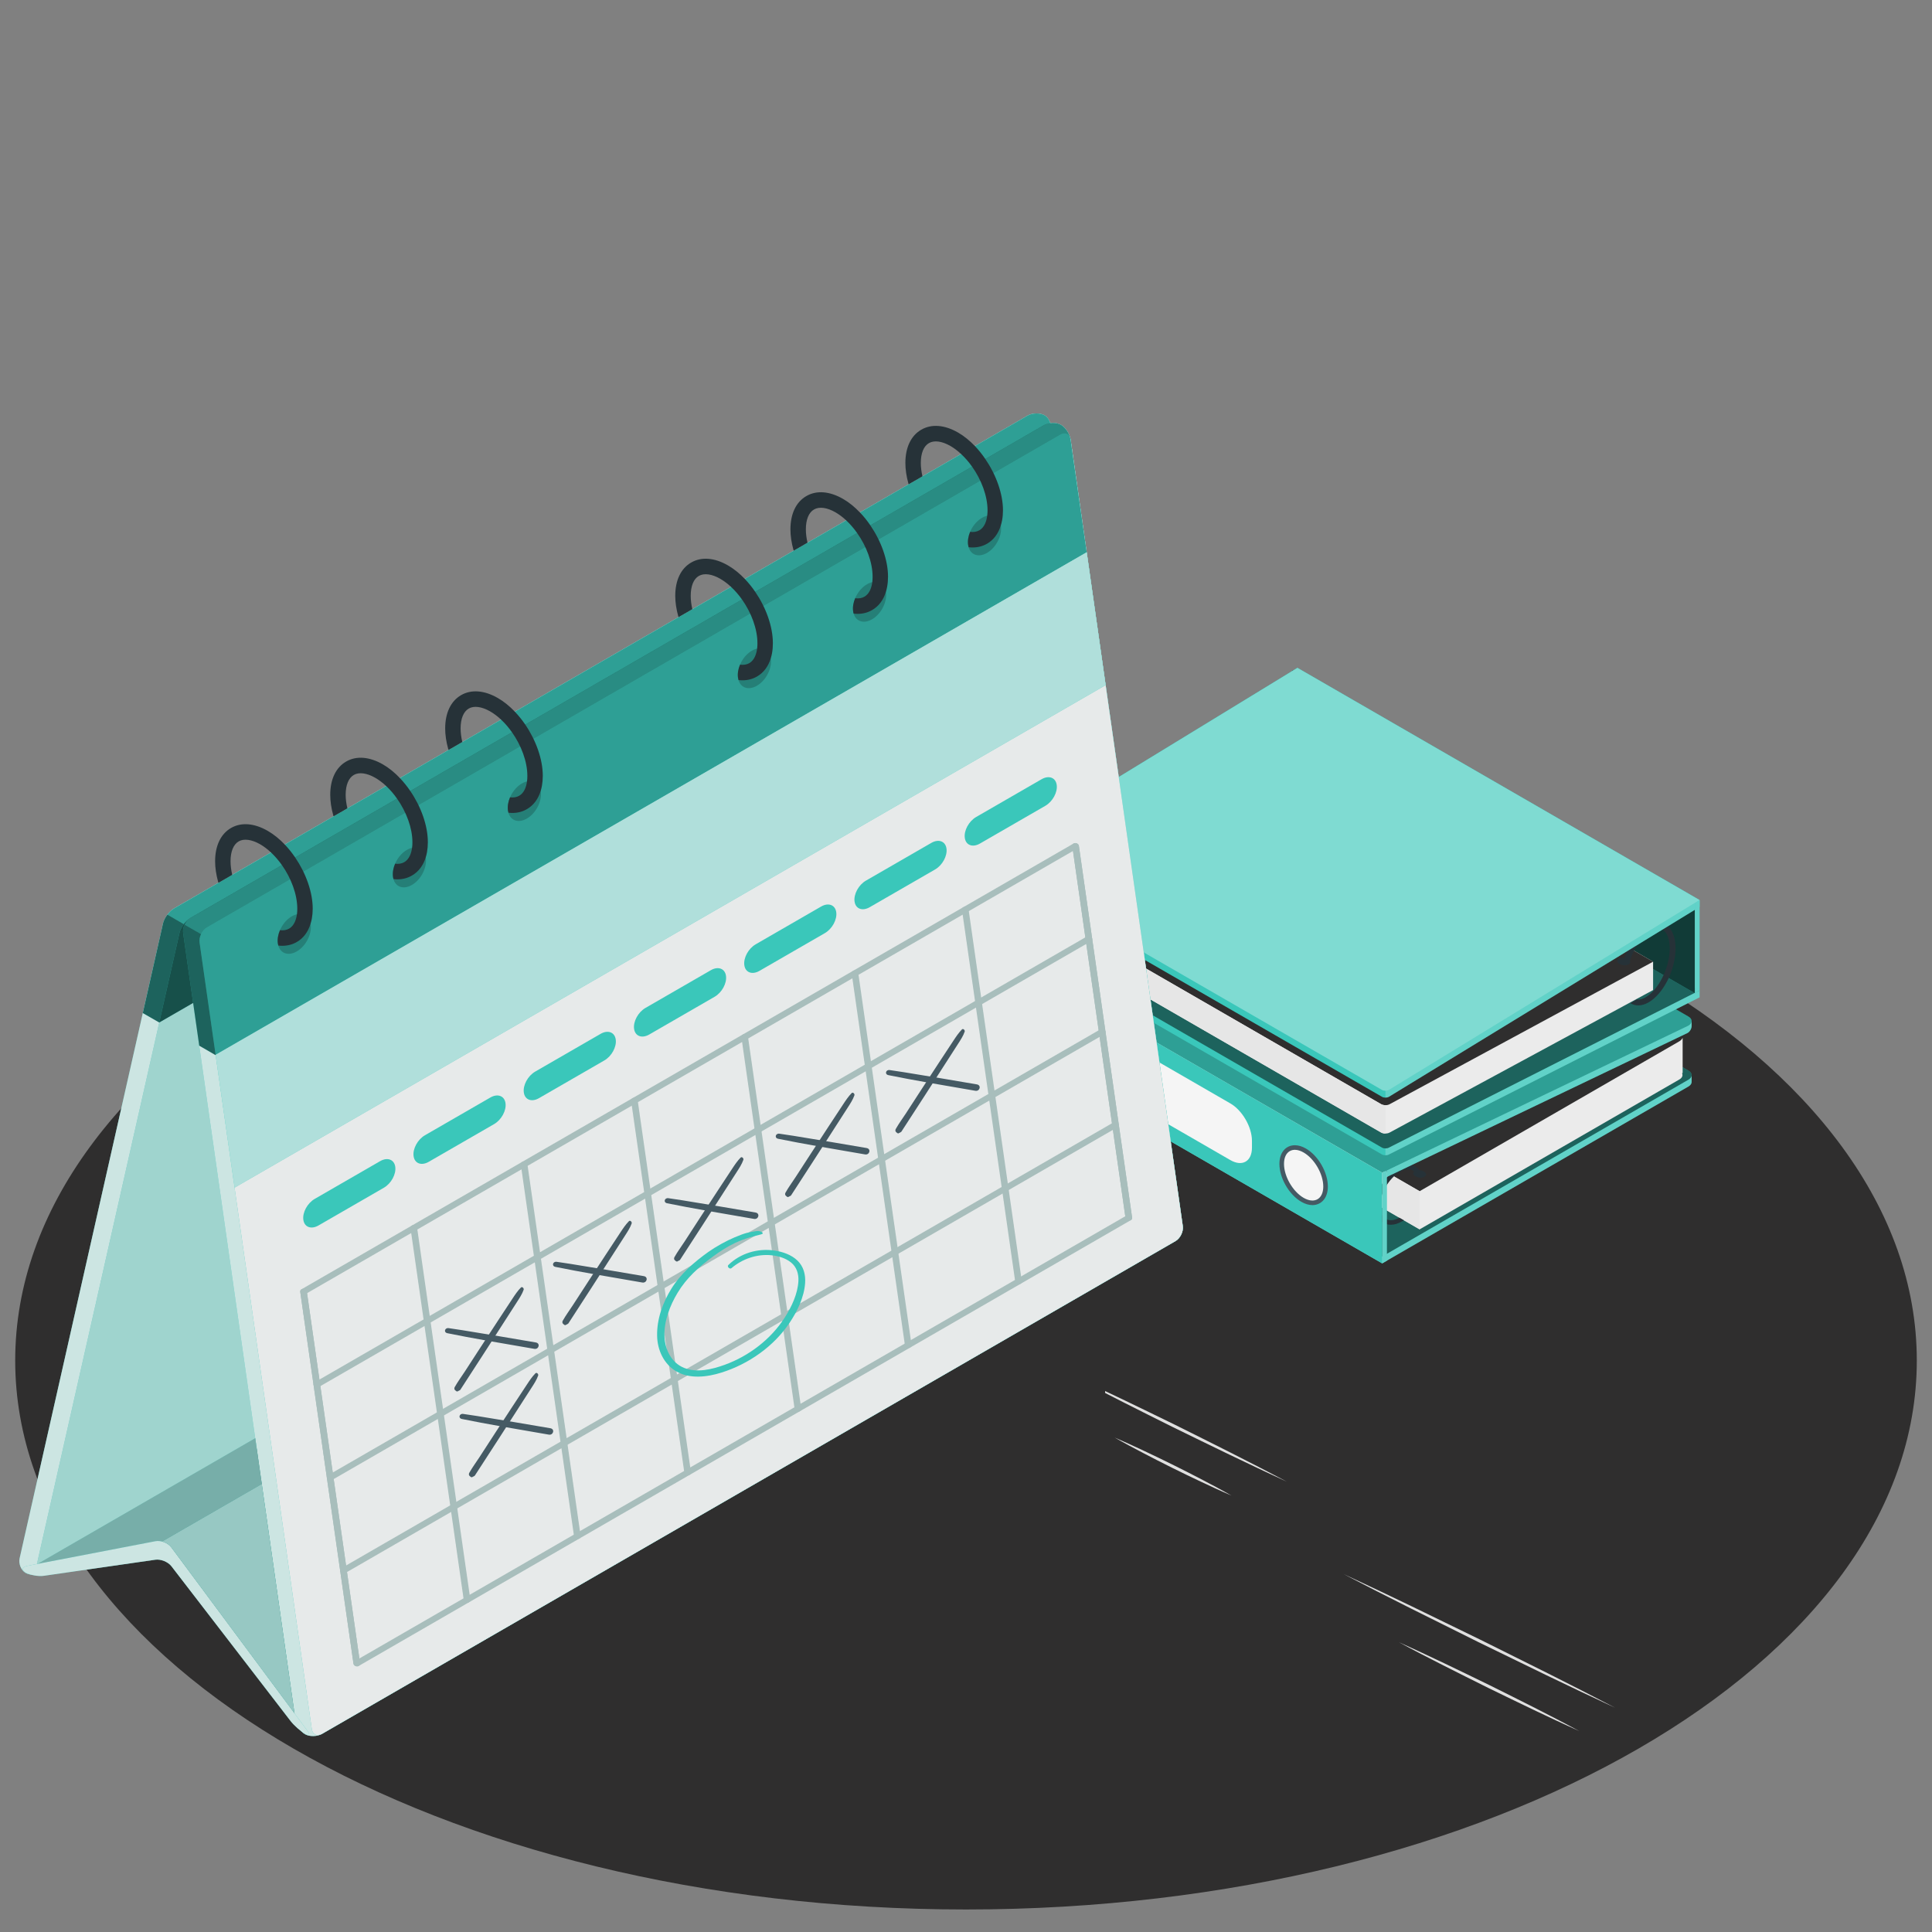 <svg width="275" height="275" viewBox="0 0 275 275" fill="none" xmlns="http://www.w3.org/2000/svg">
<rect x="0" y="0" width="275" height="275" fill="#808080" stroke="none"/>
<path d="M137.5 271.795C212.245 271.795 272.837 236.812 272.837 193.658C272.837 150.504 212.245 115.521 137.5 115.521C62.756 115.521 2.164 150.504 2.164 193.658C2.164 236.812 62.756 271.795 137.5 271.795Z" fill="#2F2E2E"/>
<path d="M240.321 154.662C240.632 154.482 240.788 154.247 240.788 154.012C240.789 153.775 240.788 153.008 240.788 153.008L185.333 121.614C184.709 121.254 183.698 121.254 183.075 121.614L139.471 146.789L196.736 179.828L240.321 154.662Z" fill="#3AC7BA"/>
<path opacity="0.2" d="M240.321 154.662C240.632 154.482 240.788 154.247 240.788 154.012C240.789 153.775 240.788 153.008 240.788 153.008L185.333 121.614C184.709 121.254 183.698 121.254 183.075 121.614L139.471 146.789L196.736 179.828L240.321 154.662Z" fill="white"/>
<path d="M240.321 153.685C240.945 153.325 240.945 152.741 240.321 152.381L185.334 120.636C184.71 120.276 183.699 120.276 183.075 120.636L139.471 145.812L196.736 178.851L240.321 153.685Z" fill="#3AC7BA"/>
<path opacity="0.5" d="M240.321 153.685C240.945 153.325 240.945 152.741 240.321 152.381L185.334 120.636C184.71 120.276 183.699 120.276 183.075 120.636L139.471 145.812L196.736 178.851L240.321 153.685Z" fill="black"/>
<path d="M149.51 139.232L181.792 120.604C182.416 120.244 183.427 120.244 184.051 120.603L235.307 150.194L239.506 147.749V152.721L239.427 152.768C239.567 153.074 239.454 153.412 239.038 153.652L202.068 174.988L144.803 141.949V136.517L149.51 139.232Z" fill="#EBEBEB"/>
<path d="M239.037 148.22C239.66 147.859 239.66 147.276 239.037 146.916L184.049 115.171C183.426 114.811 182.415 114.811 181.79 115.171L144.801 136.517L202.066 169.556L239.037 148.22Z" fill="#2F2E2E"/>
<path d="M202.068 169.556V174.987L144.803 141.948V136.517L202.068 169.556Z" fill="#E6E6E6"/>
<path d="M201.468 167.434C201.598 167.499 201.728 167.552 201.885 167.577C202.107 167.63 202.354 167.63 202.55 167.564C202.628 167.551 202.694 167.525 202.759 167.486C203.098 167.304 203.059 166.964 202.668 166.743C202.498 166.652 202.29 166.586 202.081 166.573C201.821 166.547 201.56 166.586 201.377 166.691C201.351 166.704 201.325 166.717 201.312 166.743C201.05 166.939 201.103 167.226 201.468 167.434Z" fill="#263238"/>
<path d="M195.77 171.685C195.77 172.454 195.965 173.093 196.343 173.562C196.734 174.058 197.308 174.332 197.96 174.331C197.973 174.332 197.973 174.332 197.973 174.332C198.468 174.331 199.003 174.175 199.537 173.862C199.628 173.81 199.732 173.758 199.824 173.693L199.185 173.328C197.647 174.189 196.421 173.458 196.421 171.685C196.421 169.912 197.673 167.735 199.211 166.849C200.046 166.366 200.802 166.352 201.31 166.744C201.571 166.914 201.767 167.201 201.884 167.578C202.106 167.631 202.353 167.631 202.549 167.565C202.458 167.174 202.301 166.835 202.08 166.574C201.689 166.092 201.128 165.818 200.463 165.818C199.954 165.818 199.433 165.975 198.885 166.288C197.139 167.291 195.77 169.664 195.77 171.685Z" fill="#263238"/>
<path d="M197.389 166.551L240.788 145.342L240.788 146.05C240.788 146.41 240.535 146.848 240.223 147.028L197.389 167.535L197.389 166.551Z" fill="#3AC7BA"/>
<path opacity="0.2" d="M197.389 166.551L240.788 145.342L240.788 146.05C240.788 146.41 240.535 146.848 240.223 147.028L197.389 167.535L197.389 166.551Z" fill="white"/>
<path d="M240.32 145.989C240.944 145.628 240.944 145.044 240.32 144.685L185.333 112.94C184.709 112.58 183.698 112.58 183.075 112.94L139.471 133.875L196.736 166.914L240.32 145.989Z" fill="#3AC7BA"/>
<path opacity="0.2" d="M240.32 145.989C240.944 145.628 240.944 145.044 240.32 144.685L185.333 112.94C184.709 112.58 183.698 112.58 183.075 112.94L139.471 133.875L196.736 166.914L240.32 145.989Z" fill="black"/>
<path d="M196.738 179.828L139.473 146.788V133.857L196.736 166.918L196.738 179.828Z" fill="#3AC7BA"/>
<path d="M186.81 171.534C187.463 171.534 188.041 171.26 188.435 170.765C188.81 170.296 189.007 169.646 189.007 168.886C189.006 166.867 187.635 164.493 185.885 163.482C185.345 163.171 184.816 163.013 184.31 163.013C182.995 163.013 182.111 164.076 182.111 165.66C182.111 167.682 183.484 170.055 185.234 171.066C185.774 171.376 186.303 171.534 186.808 171.534C186.808 171.534 186.808 171.534 186.81 171.534Z" fill="#455A64"/>
<path d="M188.355 168.888C188.356 170.67 187.105 171.392 185.56 170.501C184.015 169.611 182.764 167.443 182.764 165.661C182.764 163.878 184.015 163.155 185.559 164.047C187.102 164.939 188.354 167.106 188.355 168.888Z" fill="#F5F5F5"/>
<path d="M178.202 162.379V163.356C178.202 165.314 176.828 166.108 175.132 165.129L146.385 148.532C144.689 147.553 143.315 145.172 143.314 143.215V142.237C143.314 140.28 144.689 139.486 146.385 140.465L175.131 157.062C176.828 158.04 178.202 160.421 178.202 162.379Z" fill="#F5F5F5"/>
<path d="M197.411 179.439V166.591L196.736 166.919L196.738 179.828L197.411 179.439Z" fill="#3AC7BA"/>
<path opacity="0.2" d="M197.411 179.439V166.591L196.736 166.919L196.738 179.828L197.411 179.439Z" fill="white"/>
<path d="M139.939 131.08C139.939 131.352 140.159 131.7 140.431 131.857L196.713 164.329C196.985 164.485 197.424 164.485 197.696 164.329L241.918 141.96V140.977L184.673 107.928L140.431 130.303C140.159 130.46 139.939 130.807 139.939 131.08Z" fill="#3AC7BA"/>
<path opacity="0.5" d="M241.917 140.978L197.7 163.349C197.558 163.435 197.374 163.463 197.204 163.463C197.02 163.463 196.849 163.435 196.708 163.349L140.433 130.868C140.163 130.712 140.163 130.457 140.433 130.301L184.676 107.929L241.917 140.978Z" fill="black"/>
<path opacity="0.2" d="M241.918 140.978V141.96L197.702 164.328C197.56 164.413 197.376 164.441 197.205 164.441V163.463C197.375 163.463 197.559 163.435 197.701 163.349L241.918 140.978Z" fill="white"/>
<path d="M241.245 141.37L183.98 108.33V95.399L241.244 128.59L241.245 141.37Z" fill="#3AC7BA"/>
<path opacity="0.7" d="M241.245 141.37L183.98 108.33V95.399L241.244 128.59L241.245 141.37Z" fill="black"/>
<path d="M140.549 124.126C140.211 124.321 139.935 124.798 139.936 125.189V127.806C139.936 128.197 140.211 128.673 140.55 128.869L196.587 161.199C196.925 161.395 197.475 161.395 197.815 161.199L235.301 140.923V136.888L178.055 103.84L140.549 124.126Z" fill="#EBEBEB"/>
<path d="M178.054 103.841L140.549 124.126C140.21 124.321 140.21 124.639 140.549 124.834L196.585 157.164C196.925 157.36 197.475 157.36 197.814 157.164L235.3 136.889L178.054 103.841Z" fill="#2F2E2E"/>
<path d="M230.522 137.216C230.652 137.281 230.783 137.333 230.939 137.359C231.161 137.411 231.409 137.411 231.604 137.346C231.682 137.333 231.748 137.307 231.813 137.268C232.152 137.085 232.113 136.746 231.722 136.525C231.552 136.434 231.344 136.369 231.135 136.355C230.875 136.33 230.614 136.369 230.431 136.473C230.406 136.486 230.379 136.499 230.366 136.525C230.105 136.72 230.157 137.007 230.522 137.216Z" fill="#263238"/>
<path d="M197.204 157.301V161.342C196.977 161.342 196.75 161.299 196.58 161.2L140.546 128.874C140.206 128.676 139.936 128.193 139.936 127.811L139.936 125.187C139.936 124.861 140.134 124.464 140.404 124.237C140.219 124.422 140.262 124.662 140.546 124.833L196.579 157.159C196.749 157.258 196.977 157.315 197.204 157.301Z" fill="#E6E6E6"/>
<path d="M237.089 131.62C236.364 131.19 235.464 131.24 234.548 131.768C233.014 132.654 231.691 134.693 231.076 136.909C231.378 136.953 231.748 137.006 231.914 137.033C232.484 135.067 233.649 133.25 234.965 132.49C235.256 132.322 235.635 132.163 236.022 132.163C236.236 132.163 236.454 132.212 236.661 132.336C237.332 132.736 237.708 133.808 237.666 135.201C237.587 137.88 236.053 140.908 234.246 141.951C233.903 142.15 233.439 142.334 232.982 142.262L232.068 142.786C232.086 142.798 232.104 142.81 232.123 142.821C232.447 143.015 232.807 143.11 233.188 143.11C233.657 143.11 234.158 142.965 234.662 142.673C236.725 141.482 238.41 138.211 238.498 135.227C238.55 133.5 238.036 132.186 237.089 131.62Z" fill="#263238"/>
<path d="M139.939 122.87C139.939 123.142 140.159 123.49 140.431 123.647L196.713 156.119C196.984 156.275 197.424 156.275 197.695 156.118L241.917 129.092V128.11L184.673 95.061L140.431 122.093C140.159 122.25 139.939 122.598 139.939 122.87Z" fill="#3AC7BA"/>
<path d="M241.918 128.11L197.702 155.139C197.56 155.224 197.375 155.252 197.206 155.252C197.021 155.253 196.851 155.224 196.709 155.139L140.435 122.657C140.165 122.502 140.165 122.246 140.435 122.09L184.678 95.061L241.918 128.11Z" fill="#3AC7BA"/>
<path opacity="0.35" d="M241.918 128.11L197.702 155.139C197.56 155.224 197.375 155.252 197.206 155.252C197.021 155.253 196.851 155.224 196.709 155.139L140.435 122.657C140.165 122.502 140.165 122.246 140.435 122.09L184.678 95.061L241.918 128.11Z" fill="white"/>
<path opacity="0.2" d="M241.918 128.11V129.093L197.701 156.118C197.559 156.203 197.375 156.231 197.205 156.231V155.252C197.375 155.252 197.559 155.224 197.701 155.139L241.918 128.11Z" fill="white"/>
<path d="M241.918 140.978L241.919 128.133L241.244 128.59L241.246 141.37L241.918 140.978Z" fill="#3AC7BA"/>
<path opacity="0.2" d="M241.918 140.978L241.919 128.133L241.244 128.59L241.246 141.37L241.918 140.978Z" fill="white"/>
<path d="M3.645 223.887C2.999 223.514 2.617 222.583 2.793 221.807L23.211 131.426C23.386 130.65 24.087 129.699 24.776 129.302L146.262 59.161C146.951 58.764 148.033 58.744 148.679 59.117C149.325 59.49 149.707 60.42 149.531 61.197L129.113 151.578C128.938 152.354 128.237 153.305 127.548 153.702L6.061 223.842C5.373 224.239 4.291 224.259 3.645 223.887Z" fill="#3AC7BA"/>
<path opacity="0.8" d="M3.645 223.887C2.999 223.514 2.617 222.583 2.793 221.807L23.211 131.426C23.386 130.65 24.087 129.699 24.776 129.302L146.262 59.161C146.951 58.764 148.033 58.744 148.679 59.117C149.325 59.49 149.707 60.42 149.531 61.197L129.113 151.578C128.938 152.354 128.237 153.305 127.548 153.702L6.061 223.842C5.373 224.239 4.291 224.259 3.645 223.887Z" fill="#F0ECEC"/>
<path d="M25.552 132.776L5.134 223.158C4.959 223.933 5.375 224.24 6.064 223.842L127.551 153.701C128.24 153.303 128.94 152.352 129.115 151.577L149.533 61.195C149.708 60.42 149.292 60.113 148.603 60.511L27.116 130.652C26.427 131.05 25.727 132.001 25.552 132.776Z" fill="#3AC7BA"/>
<path opacity="0.6" d="M25.552 132.776L5.134 223.158C4.959 223.933 5.375 224.24 6.064 223.842L127.551 153.701C128.24 153.303 128.94 152.352 129.115 151.577L149.533 61.195C149.708 60.42 149.292 60.113 148.603 60.511L27.116 130.652C26.427 131.05 25.727 132.001 25.552 132.776Z" fill="#F0ECEC"/>
<path opacity="0.05" d="M25.552 132.776L5.134 223.158C4.959 223.933 5.375 224.24 6.064 223.842L127.551 153.701C128.24 153.303 128.94 152.352 129.115 151.577L149.533 61.195C149.708 60.42 149.292 60.113 148.603 60.511L27.116 130.652C26.427 131.05 25.727 132.001 25.552 132.776Z" fill="black"/>
<path d="M151.017 60.467C150.371 60.093 149.289 60.113 148.6 60.511L27.113 130.652C26.425 131.05 25.958 132.01 26.069 132.798L42.038 244.746C42.151 245.533 42.765 246.473 43.411 246.846C44.056 247.219 45.138 247.2 45.827 246.802L167.315 176.661C168.003 176.263 168.471 175.303 168.359 174.516L152.391 62.568C152.278 61.781 151.663 60.84 151.017 60.467Z" fill="#3AC7BA"/>
<path opacity="0.8" d="M151.017 60.467C150.371 60.093 149.289 60.113 148.6 60.511L27.113 130.652C26.425 131.05 25.958 132.01 26.069 132.798L42.038 244.746C42.151 245.533 42.765 246.473 43.411 246.846C44.056 247.219 45.138 247.2 45.827 246.802L167.315 176.661C168.003 176.263 168.471 175.303 168.359 174.516L152.391 62.568C152.278 61.781 151.663 60.84 151.017 60.467Z" fill="#F0ECEC"/>
<path d="M28.409 134.148L44.378 246.096C44.49 246.884 45.139 247.2 45.828 246.802L167.315 176.661C168.004 176.263 168.471 175.303 168.359 174.516L152.391 62.568C152.279 61.781 151.629 61.465 150.941 61.862L29.453 132.003C28.764 132.4 28.297 133.361 28.409 134.148Z" fill="#3AC7BA"/>
<path opacity="0.95" d="M28.409 134.148L44.378 246.096C44.49 246.884 45.139 247.2 45.828 246.802L167.315 176.661C168.004 176.263 168.471 175.303 168.359 174.516L152.391 62.568C152.279 61.781 151.629 61.465 150.941 61.862L29.453 132.003C28.764 132.4 28.297 133.361 28.409 134.148Z" fill="#F0ECEC"/>
<path d="M37.263 211.233L22.998 219.463H22.993C22.695 219.395 22.392 219.379 22.114 219.431L5.288 222.673C5.272 222.679 5.262 222.679 5.256 222.679H5.24L36.332 204.717L37.263 211.233Z" fill="#3AC7BA"/>
<path opacity="0.5" d="M37.263 211.233L22.998 219.463H22.993C22.695 219.395 22.392 219.379 22.114 219.431L5.288 222.673C5.272 222.679 5.262 222.679 5.256 222.679H5.24L36.332 204.717L37.263 211.233Z" fill="#F0ECEC"/>
<path opacity="0.2" d="M37.263 211.233L22.998 219.463H22.993C22.695 219.395 22.392 219.379 22.114 219.431L5.288 222.673C5.272 222.679 5.262 222.679 5.256 222.679H5.24L36.332 204.717L37.263 211.233Z" fill="black"/>
<path d="M41.916 243.872L24.389 220.257C24.091 219.86 23.589 219.556 23.061 219.426L37.263 211.232L41.916 243.872Z" fill="#3AC7BA"/>
<path opacity="0.6" d="M41.916 243.872L24.389 220.257C24.091 219.86 23.589 219.556 23.061 219.426L37.263 211.232L41.916 243.872Z" fill="#F0ECEC"/>
<path opacity="0.1" d="M41.916 243.872L24.389 220.257C24.091 219.86 23.589 219.556 23.061 219.426L37.263 211.232L41.916 243.872Z" fill="black"/>
<path d="M41.366 244.975L24.407 222.946C23.923 222.316 22.892 221.897 22.104 222.011L6.241 224.3C5.453 224.414 4.291 224.204 3.646 223.831C3 223.458 3.109 223.033 3.89 222.883L22.115 219.376C22.896 219.225 23.913 219.621 24.387 220.26L43.724 246.309C44.199 246.948 44.059 247.163 43.413 246.79C42.768 246.418 41.851 245.604 41.366 244.975Z" fill="#3AC7BA"/>
<path opacity="0.8" d="M41.366 244.975L24.407 222.946C23.923 222.316 22.892 221.897 22.104 222.011L6.241 224.3C5.453 224.414 4.291 224.204 3.646 223.831C3 223.458 3.109 223.033 3.89 222.883L22.115 219.376C22.896 219.225 23.913 219.621 24.387 220.26L43.724 246.309C44.199 246.948 44.059 247.163 43.413 246.79C42.768 246.418 41.851 245.604 41.366 244.975Z" fill="#F0ECEC"/>
<path d="M149.57 60.75C149.558 60.093 149.207 59.414 148.683 59.114C148.032 58.746 146.956 58.763 146.264 59.16L24.776 129.303C24.442 129.493 24.108 129.821 23.826 130.19C23.532 130.581 23.302 131.031 23.21 131.428L20.33 144.196L22.669 145.538L146.65 73.959L149.533 61.196C149.571 61.029 149.568 60.886 149.57 60.75Z" fill="#3AC7BA"/>
<path opacity="0.6" d="M149.533 61.195C149.708 60.42 149.292 60.113 148.603 60.511L27.116 130.651C26.427 131.049 25.727 132 25.552 132.775L22.668 145.539L146.649 73.958L149.533 61.195Z" fill="black"/>
<path opacity="0.5" d="M26.162 131.544C25.868 131.935 25.638 132.379 25.551 132.776L22.667 145.539L20.328 144.196L23.208 131.428C23.3 131.031 23.53 130.582 23.824 130.19L26.162 131.544Z" fill="black"/>
<path opacity="0.2" d="M149.569 60.75C149.511 60.318 149.137 60.203 148.601 60.514L27.113 130.651C26.778 130.841 26.439 131.169 26.162 131.543L23.824 130.19C24.106 129.822 24.44 129.493 24.775 129.303L146.263 59.16C146.955 58.763 148.031 58.746 148.682 59.114C149.205 59.414 149.557 60.093 149.569 60.75Z" fill="black"/>
<path d="M152.538 63.639L152.542 63.637L152.389 62.567C152.382 62.516 152.367 62.463 152.356 62.412C152.353 62.398 152.351 62.382 152.347 62.368L152.346 62.365C152.168 61.625 151.608 60.809 151.016 60.468C150.37 60.094 149.288 60.114 148.6 60.512L27.113 130.651C26.759 130.856 26.466 131.208 26.278 131.609L26.276 131.611C26.097 131.991 26.017 132.412 26.068 132.798L28.36 148.836L30.698 150.19L154.681 78.614L152.538 63.639Z" fill="#3AC7BA"/>
<path opacity="0.2" d="M154.682 78.614L30.699 150.19L28.409 134.147C28.356 133.765 28.435 133.342 28.618 132.96C28.806 132.558 29.104 132.207 29.454 132.003L150.943 61.862C151.55 61.506 152.125 61.715 152.334 62.322C152.34 62.338 152.344 62.354 152.35 62.37C152.35 62.38 152.355 62.396 152.355 62.412C152.371 62.464 152.382 62.516 152.392 62.569L152.543 63.635L152.538 63.641L154.682 78.614Z" fill="black"/>
<path opacity="0.5" d="M30.698 150.191L28.36 148.838L26.068 132.799C26.016 132.413 26.097 131.992 26.276 131.612L28.619 132.96C28.435 133.34 28.354 133.767 28.406 134.147L30.698 150.191Z" fill="black"/>
<path opacity="0.3" d="M152.347 62.368C152.157 61.729 151.564 61.499 150.942 61.861L29.454 132.004C29.102 132.206 28.803 132.557 28.619 132.96L26.275 131.612C26.465 131.209 26.759 130.858 27.11 130.65L148.599 60.513C149.289 60.116 150.373 60.093 151.017 60.467C151.611 60.813 152.175 61.625 152.347 62.368Z" fill="black"/>
<g opacity="0.2">
<path d="M39.549 134.278C39.352 132.9 40.239 131.178 41.53 130.432C42.821 129.686 44.028 130.2 44.224 131.578C44.42 132.956 43.533 134.678 42.242 135.424C40.951 136.169 39.745 135.656 39.549 134.278Z" fill="black"/>
<path d="M55.937 124.818C55.741 123.44 56.628 121.718 57.919 120.972C59.21 120.226 60.416 120.74 60.613 122.118C60.809 123.496 59.922 125.218 58.631 125.964C57.34 126.71 56.135 126.196 55.937 124.818Z" fill="black"/>
<path d="M72.301 115.368C72.104 113.99 72.991 112.268 74.282 111.522C75.573 110.776 76.779 111.289 76.976 112.667C77.172 114.046 76.285 115.767 74.994 116.513C73.703 117.259 72.497 116.747 72.301 115.368Z" fill="black"/>
<path d="M105.043 96.465C104.846 95.087 105.733 93.365 107.024 92.619C108.315 91.873 109.522 92.386 109.718 93.764C109.914 95.142 109.027 96.864 107.736 97.61C106.445 98.356 105.239 97.843 105.043 96.465Z" fill="black"/>
<path d="M121.433 87.006C121.237 85.628 122.124 83.906 123.415 83.16C124.706 82.414 125.912 82.927 126.109 84.305C126.305 85.683 125.418 87.405 124.127 88.151C122.836 88.896 121.63 88.384 121.433 87.006Z" fill="black"/>
<path d="M137.795 77.556C137.598 76.178 138.485 74.455 139.776 73.71C141.067 72.964 142.274 73.477 142.47 74.855C142.666 76.233 141.779 77.955 140.488 78.701C139.197 79.446 137.991 78.934 137.795 77.556Z" fill="black"/>
</g>
<path d="M44.511 129.343C44.511 129.829 44.469 130.305 44.386 130.76C44.339 131.005 44.281 131.246 44.208 131.471C43.858 132.648 43.189 133.542 42.253 134.08C41.636 134.442 40.941 134.624 40.182 134.624C39.993 134.624 39.806 134.614 39.611 134.588C39.585 134.489 39.565 134.389 39.549 134.28C39.465 133.684 39.585 133.02 39.852 132.403C40.349 132.465 40.788 132.387 41.154 132.178C41.892 131.75 42.169 130.85 42.263 130.139C42.273 130.102 42.273 130.07 42.279 130.04C42.3 129.836 42.315 129.606 42.315 129.344C42.315 127.315 41.453 125.014 40.13 123.137C39.659 122.473 39.136 121.867 38.576 121.339C38.08 120.879 37.562 120.481 37.019 120.167C35.821 119.488 34.723 119.336 33.98 119.759C33.227 120.193 32.815 121.202 32.815 122.593C32.815 123.2 32.898 123.849 33.055 124.528L31.09 125.663L31.053 125.532C30.766 124.502 30.619 123.514 30.619 122.594C30.619 120.382 31.425 118.698 32.883 117.856C34.337 117.014 36.193 117.161 38.118 118.27C38.97 118.762 39.786 119.425 40.533 120.209C41.062 120.769 41.564 121.386 42.013 122.05C43.528 124.276 44.511 126.963 44.511 129.343Z" fill="#263238"/>
<path d="M60.9 119.883C60.9 120.369 60.858 120.845 60.779 121.3C60.732 121.551 60.675 121.796 60.601 122.027C60.246 123.193 59.577 124.082 58.64 124.621C58.029 124.982 57.328 125.165 56.569 125.165C56.386 125.165 56.198 125.154 56.01 125.128C55.978 125.034 55.958 124.93 55.942 124.82C55.858 124.224 55.974 123.56 56.24 122.943C56.742 123.001 57.181 122.927 57.542 122.718C58.285 122.29 58.556 121.39 58.651 120.679C58.656 120.647 58.661 120.611 58.666 120.58C58.693 120.376 58.703 120.151 58.703 119.885C58.703 117.855 57.84 115.555 56.517 113.678C56.051 113.013 55.529 112.402 54.964 111.879C54.472 111.419 53.949 111.021 53.406 110.708C52.214 110.028 51.111 109.876 50.368 110.3C49.62 110.734 49.202 111.738 49.202 113.133C49.202 113.735 49.286 114.383 49.448 115.063L47.476 116.198L47.44 116.067C47.152 115.042 47.006 114.054 47.006 113.133C47.006 110.921 47.811 109.238 49.275 108.396C50.724 107.554 52.585 107.7 54.504 108.804C55.361 109.3 56.177 109.965 56.919 110.749C57.452 111.308 57.95 111.93 58.399 112.589C59.922 114.817 60.9 117.504 60.9 119.883Z" fill="#263238"/>
<path d="M77.26 110.435C77.26 110.921 77.218 111.397 77.139 111.852C77.092 112.103 77.035 112.344 76.962 112.573C76.606 113.745 75.937 114.633 75.001 115.172C74.389 115.533 73.689 115.716 72.931 115.716C72.748 115.716 72.559 115.706 72.371 115.68C72.339 115.585 72.318 115.481 72.302 115.371C72.219 114.774 72.333 114.111 72.6 113.494C73.102 113.551 73.541 113.478 73.902 113.269C74.65 112.84 74.922 111.935 75.011 111.225C75.021 111.193 75.021 111.162 75.027 111.13C75.053 110.926 75.063 110.696 75.063 110.435C75.063 108.406 74.201 106.111 72.877 104.234C72.412 103.569 71.889 102.958 71.324 102.429C70.833 101.969 70.31 101.572 69.766 101.258C68.575 100.578 67.471 100.426 66.728 100.85C65.981 101.284 65.563 102.288 65.563 103.684C65.563 104.291 65.647 104.938 65.803 105.619L63.838 106.754L63.801 106.617C63.514 105.593 63.367 104.604 63.367 103.684C63.367 101.472 64.173 99.788 65.632 98.946C67.086 98.104 68.947 98.251 70.866 99.359C71.718 99.851 72.534 100.514 73.281 101.298C73.814 101.858 74.312 102.475 74.766 103.139C76.282 105.368 77.26 108.056 77.26 110.435Z" fill="#263238"/>
<path d="M110.01 91.558C110.01 92.039 109.974 92.521 109.89 92.975C109.842 93.232 109.785 93.472 109.711 93.707C109.356 94.868 108.687 95.757 107.75 96.295C107.139 96.651 106.443 96.834 105.685 96.834C105.496 96.834 105.309 96.823 105.12 96.797C105.089 96.693 105.062 96.583 105.047 96.468C104.964 95.877 105.079 95.224 105.335 94.612C105.842 94.674 106.286 94.601 106.658 94.392C107.405 93.958 107.677 93.043 107.766 92.321C107.772 92.295 107.772 92.274 107.777 92.248C107.803 92.049 107.813 91.82 107.813 91.558C107.813 89.519 106.945 87.213 105.617 85.331C105.146 84.667 104.623 84.061 104.053 83.532C103.567 83.082 103.049 82.69 102.516 82.382C101.324 81.697 100.221 81.551 99.478 81.974C98.73 82.403 98.317 83.413 98.317 84.808C98.317 85.399 98.39 86.037 98.547 86.711L96.581 87.846L96.549 87.742C96.262 86.711 96.115 85.724 96.115 84.808C96.115 82.591 96.921 80.912 98.384 80.07C99.838 79.228 101.694 79.369 103.613 80.478C104.461 80.965 105.271 81.624 106.014 82.403C106.547 82.962 107.049 83.58 107.499 84.243C109.027 86.475 110.01 89.169 110.01 91.558Z" fill="#263238"/>
<path d="M126.401 82.094C126.401 82.586 126.359 83.062 126.276 83.516C126.23 83.773 126.172 84.013 126.098 84.248C125.742 85.409 125.073 86.298 124.143 86.832C123.526 87.192 122.83 87.376 122.072 87.376C121.889 87.376 121.696 87.365 121.508 87.339C121.476 87.235 121.45 87.125 121.435 87.004C121.351 86.414 121.466 85.765 121.728 85.153C122.235 85.216 122.679 85.143 123.046 84.929C123.793 84.5 124.071 83.585 124.159 82.863C124.165 82.837 124.165 82.816 124.17 82.79C124.19 82.586 124.206 82.362 124.206 82.095C124.206 80.061 123.338 77.75 122.005 75.872C121.535 75.207 121.012 74.596 120.447 74.068C119.961 73.618 119.443 73.226 118.91 72.917C117.718 72.237 116.615 72.085 115.872 72.515C115.119 72.943 114.706 73.953 114.706 75.349C114.706 75.939 114.784 76.577 114.941 77.247L112.97 78.387L112.944 78.282C112.656 77.252 112.51 76.269 112.51 75.349C112.51 73.132 113.315 71.448 114.774 70.611C116.227 69.763 118.089 69.91 120.008 71.019C120.855 71.51 121.666 72.169 122.398 72.943H122.403C122.942 73.502 123.439 74.12 123.888 74.784C125.413 77.016 126.401 79.709 126.401 82.094Z" fill="#263238"/>
<path d="M142.763 72.645C142.763 73.137 142.721 73.612 142.637 74.068C142.59 74.313 142.532 74.554 142.459 74.779C142.109 75.95 141.44 76.844 140.504 77.389C139.887 77.744 139.192 77.927 138.433 77.927C138.25 77.927 138.061 77.917 137.874 77.891C137.842 77.786 137.816 77.671 137.801 77.556C137.717 76.965 137.833 76.316 138.088 75.705C138.59 75.767 139.035 75.695 139.406 75.48C140.154 75.052 140.426 74.136 140.515 73.414C140.521 73.388 140.521 73.368 140.525 73.341C140.551 73.137 140.567 72.913 140.567 72.646C140.567 70.612 139.699 68.301 138.366 66.423C137.896 65.759 137.368 65.147 136.803 64.625C136.317 64.17 135.804 63.783 135.271 63.474C134.074 62.789 132.975 62.642 132.233 63.066C131.48 63.495 131.067 64.504 131.067 65.9C131.067 66.491 131.146 67.128 131.303 67.803L129.331 68.938L129.305 68.834C129.018 67.803 128.871 66.816 128.871 65.9C128.871 63.683 129.677 62.004 131.135 61.162C132.589 60.32 134.445 60.461 136.37 61.57C137.217 62.056 138.022 62.715 138.765 63.489C139.298 64.048 139.8 64.671 140.25 65.335C141.774 67.568 142.763 70.261 142.763 72.645Z" fill="#263238"/>
<path d="M33.404 169.042L157.376 97.526L154.68 78.614L30.697 150.137L33.404 169.042Z" fill="#3AC7BA"/>
<g opacity="0.65">
<path d="M33.404 169.042L157.376 97.526L154.68 78.614L30.697 150.137L33.404 169.042Z" fill="#F0ECEC"/>
</g>
<path d="M43.179 173.631C43.328 174.675 44.295 175.033 45.339 174.43L54.642 169.061C55.686 168.458 56.411 167.124 56.261 166.08C56.111 165.036 55.144 164.678 54.101 165.281L44.798 170.65C43.755 171.253 43.031 172.587 43.179 173.631Z" fill="#3AC7BA"/>
<path d="M58.871 164.571C59.02 165.615 59.987 165.973 61.03 165.371L70.334 160.002C71.377 159.399 72.102 158.064 71.952 157.021C71.803 155.977 70.836 155.619 69.793 156.221L60.49 161.59C59.447 162.193 58.722 163.528 58.871 164.571Z" fill="#3AC7BA"/>
<path d="M74.562 155.511C74.711 156.555 75.678 156.913 76.721 156.31L86.025 150.941C87.069 150.338 87.793 149.004 87.644 147.96C87.495 146.916 86.527 146.558 85.484 147.161L76.181 152.53C75.138 153.133 74.413 154.467 74.562 155.511Z" fill="#3AC7BA"/>
<path d="M90.256 146.45C90.405 147.494 91.372 147.852 92.415 147.25L101.718 141.881C102.761 141.279 103.487 139.943 103.337 138.899C103.187 137.856 102.22 137.498 101.177 138.1L91.875 143.469C90.832 144.072 90.107 145.407 90.256 146.45Z" fill="#3AC7BA"/>
<path d="M105.949 137.39C106.098 138.434 107.065 138.792 108.108 138.189L117.412 132.82C118.456 132.217 119.18 130.883 119.031 129.839C118.881 128.795 117.914 128.437 116.871 129.04L107.569 134.41C106.525 135.011 105.8 136.346 105.949 137.39Z" fill="#3AC7BA"/>
<path d="M121.639 128.329C121.787 129.373 122.754 129.731 123.798 129.128L133.102 123.759C134.146 123.157 134.87 121.822 134.721 120.778C134.572 119.735 133.605 119.377 132.561 119.979L123.258 125.348C122.214 125.951 121.49 127.285 121.639 128.329Z" fill="#3AC7BA"/>
<path d="M137.33 119.269C137.479 120.313 138.446 120.671 139.489 120.068L148.793 114.699C149.836 114.096 150.561 112.762 150.411 111.718C150.262 110.674 149.295 110.316 148.252 110.919L138.949 116.288C137.907 116.89 137.181 118.225 137.33 119.269Z" fill="#3AC7BA"/>
<g opacity="0.17">
<path d="M160.733 173.74C160.473 173.751 160.237 173.579 160.205 173.356L152.627 120.425C152.595 120.203 152.779 120.014 153.038 120.003C153.298 119.993 153.534 120.164 153.566 120.387L161.145 173.318C161.176 173.54 160.992 173.729 160.733 173.74Z" fill="#3AC7BA"/>
<path d="M145.032 182.805C144.773 182.815 144.537 182.644 144.505 182.421L136.925 129.489C136.894 129.266 137.077 129.077 137.337 129.067C137.597 129.057 137.833 129.228 137.865 129.451L145.444 182.383C145.476 182.605 145.292 182.795 145.032 182.805Z" fill="#3AC7BA"/>
<path d="M129.335 191.868C129.075 191.879 128.84 191.708 128.808 191.484L121.228 138.552C121.196 138.33 121.38 138.141 121.64 138.13C121.9 138.12 122.136 138.291 122.167 138.514L129.747 191.445C129.779 191.669 129.594 191.857 129.335 191.868Z" fill="#3AC7BA"/>
<path d="M113.636 200.932C113.376 200.942 113.141 200.771 113.108 200.548L105.529 147.616C105.497 147.393 105.681 147.204 105.941 147.194C106.201 147.184 106.437 147.355 106.468 147.578L114.048 200.51C114.079 200.732 113.896 200.921 113.636 200.932Z" fill="#3AC7BA"/>
<path d="M97.937 209.996C97.678 210.007 97.442 209.836 97.41 209.613L89.83 156.681C89.798 156.459 89.983 156.27 90.242 156.259C90.501 156.249 90.737 156.42 90.769 156.643L98.35 209.576C98.381 209.797 98.197 209.985 97.937 209.996Z" fill="#3AC7BA"/>
<path d="M82.237 219.06C81.978 219.07 81.742 218.899 81.71 218.676L74.13 165.744C74.099 165.521 74.283 165.332 74.542 165.322C74.802 165.311 75.038 165.483 75.07 165.705L82.649 218.637C82.681 218.86 82.497 219.049 82.237 219.06Z" fill="#3AC7BA"/>
<path d="M66.538 228.124C66.278 228.134 66.042 227.963 66.011 227.74L58.431 174.808C58.4 174.586 58.583 174.396 58.843 174.386C59.103 174.376 59.338 174.547 59.371 174.77L66.95 227.702C66.982 227.924 66.798 228.113 66.538 228.124Z" fill="#3AC7BA"/>
<path d="M50.842 237.187C50.582 237.198 50.346 237.027 50.314 236.803L42.734 183.871C42.702 183.648 42.886 183.459 43.146 183.449C43.406 183.438 43.641 183.609 43.673 183.833L51.254 236.765C51.285 236.988 51.102 237.177 50.842 237.187Z" fill="#3AC7BA"/>
<path d="M45.156 197.489C44.995 197.495 44.826 197.429 44.721 197.304C44.563 197.117 44.604 196.867 44.813 196.747L154.705 133.3C154.911 133.178 155.21 133.233 155.367 133.422C155.524 133.609 155.482 133.859 155.274 133.979L45.384 197.425C45.314 197.465 45.236 197.486 45.156 197.489Z" fill="#3AC7BA"/>
<path d="M47.05 210.721C46.889 210.727 46.72 210.661 46.615 210.536C46.458 210.349 46.499 210.099 46.708 209.979L156.599 146.533C156.806 146.41 157.105 146.466 157.261 146.654C157.419 146.842 157.378 147.092 157.169 147.212L47.277 210.657C47.209 210.697 47.13 210.718 47.05 210.721Z" fill="#3AC7BA"/>
<path d="M48.945 223.954C48.784 223.96 48.615 223.894 48.51 223.769C48.352 223.581 48.393 223.332 48.602 223.212L158.495 159.766C158.701 159.644 159 159.7 159.157 159.887C159.314 160.075 159.272 160.324 159.064 160.445L49.173 223.89C49.104 223.93 49.025 223.951 48.945 223.954Z" fill="#3AC7BA"/>
<path d="M50.842 237.187C50.761 237.191 50.677 237.176 50.599 237.142C50.444 237.077 50.335 236.947 50.314 236.803L42.734 183.871C42.713 183.727 42.784 183.59 42.919 183.513L152.811 120.067C152.945 119.989 153.125 119.982 153.28 120.048C153.436 120.114 153.544 120.243 153.565 120.387L161.144 173.318C161.165 173.462 161.094 173.599 160.959 173.676L51.069 237.123C51.002 237.163 50.922 237.184 50.842 237.187ZM43.707 184.066L51.154 236.067L160.171 173.124L152.727 121.125L43.707 184.066Z" fill="#3AC7BA"/>
</g>
<g opacity="0.17">
<path d="M160.733 173.74C160.473 173.751 160.237 173.579 160.205 173.356L152.627 120.425C152.595 120.203 152.779 120.014 153.038 120.003C153.298 119.993 153.534 120.164 153.566 120.387L161.145 173.318C161.176 173.54 160.992 173.729 160.733 173.74Z" fill="black"/>
<path d="M145.032 182.805C144.773 182.815 144.537 182.644 144.505 182.421L136.925 129.489C136.894 129.266 137.077 129.077 137.337 129.067C137.597 129.057 137.833 129.228 137.865 129.451L145.444 182.383C145.476 182.605 145.292 182.795 145.032 182.805Z" fill="black"/>
<path d="M129.335 191.868C129.075 191.879 128.84 191.708 128.808 191.484L121.228 138.552C121.196 138.33 121.38 138.141 121.64 138.13C121.9 138.12 122.136 138.291 122.167 138.514L129.747 191.445C129.779 191.669 129.594 191.857 129.335 191.868Z" fill="black"/>
<path d="M113.636 200.932C113.376 200.942 113.141 200.771 113.108 200.548L105.529 147.616C105.497 147.393 105.681 147.204 105.941 147.194C106.201 147.184 106.437 147.355 106.468 147.578L114.048 200.51C114.079 200.732 113.896 200.921 113.636 200.932Z" fill="black"/>
<path d="M97.937 209.996C97.678 210.007 97.442 209.836 97.41 209.613L89.83 156.681C89.798 156.459 89.983 156.27 90.242 156.259C90.501 156.249 90.737 156.42 90.769 156.643L98.35 209.576C98.381 209.797 98.197 209.985 97.937 209.996Z" fill="black"/>
<path d="M82.237 219.06C81.978 219.07 81.742 218.899 81.71 218.676L74.13 165.744C74.099 165.521 74.283 165.332 74.542 165.322C74.802 165.311 75.038 165.483 75.07 165.705L82.649 218.637C82.681 218.86 82.497 219.049 82.237 219.06Z" fill="black"/>
<path d="M66.538 228.124C66.278 228.134 66.042 227.963 66.011 227.74L58.431 174.808C58.4 174.586 58.583 174.396 58.843 174.386C59.103 174.376 59.338 174.547 59.371 174.77L66.95 227.702C66.982 227.924 66.798 228.113 66.538 228.124Z" fill="black"/>
<path d="M50.842 237.187C50.582 237.198 50.346 237.027 50.314 236.803L42.734 183.871C42.702 183.648 42.886 183.459 43.146 183.449C43.406 183.438 43.641 183.609 43.673 183.833L51.254 236.765C51.285 236.988 51.102 237.177 50.842 237.187Z" fill="black"/>
<path d="M45.156 197.489C44.995 197.495 44.826 197.429 44.721 197.304C44.563 197.117 44.604 196.867 44.813 196.747L154.705 133.3C154.911 133.178 155.21 133.233 155.367 133.422C155.524 133.609 155.482 133.859 155.274 133.979L45.384 197.425C45.314 197.465 45.236 197.486 45.156 197.489Z" fill="black"/>
<path d="M47.05 210.721C46.889 210.727 46.72 210.661 46.615 210.536C46.458 210.349 46.499 210.099 46.708 209.979L156.599 146.533C156.806 146.41 157.105 146.466 157.261 146.654C157.419 146.842 157.378 147.092 157.169 147.212L47.277 210.657C47.209 210.697 47.13 210.718 47.05 210.721Z" fill="black"/>
<path d="M48.945 223.954C48.784 223.96 48.615 223.894 48.51 223.769C48.352 223.581 48.393 223.332 48.602 223.212L158.495 159.766C158.701 159.644 159 159.7 159.157 159.887C159.314 160.075 159.272 160.324 159.064 160.445L49.173 223.89C49.104 223.93 49.025 223.951 48.945 223.954Z" fill="black"/>
<path d="M50.842 237.187C50.761 237.191 50.677 237.176 50.599 237.142C50.444 237.077 50.335 236.947 50.314 236.803L42.734 183.871C42.713 183.727 42.784 183.59 42.919 183.513L152.811 120.067C152.945 119.989 153.125 119.982 153.28 120.048C153.436 120.114 153.544 120.243 153.565 120.387L161.144 173.318C161.165 173.462 161.094 173.599 160.959 173.676L51.069 237.123C51.002 237.163 50.922 237.184 50.842 237.187ZM43.707 184.066L51.154 236.067L160.171 173.124L152.727 121.125L43.707 184.066Z" fill="black"/>
</g>
<path d="M63.681 189.769C67.335 190.51 71.018 191.127 74.692 191.759C75.147 191.838 75.602 191.916 76.057 191.995C76.695 192.105 76.951 191.203 76.269 191.085C72.792 190.487 69.311 189.903 65.827 189.342C65.171 189.237 64.515 189.137 63.857 189.046C63.309 188.969 63.11 189.653 63.681 189.769Z" fill="#455A64"/>
<path d="M74.144 183.267C73.672 183.746 73.296 184.312 72.928 184.872C72.224 185.945 71.517 187.015 70.811 188.087C69.251 190.458 67.711 192.843 66.164 195.224C65.686 195.96 65.144 196.683 64.718 197.452C64.637 197.597 64.66 197.799 64.804 197.902C64.839 197.927 64.874 197.952 64.908 197.978C64.873 197.856 64.838 197.734 64.802 197.612C64.8 197.616 64.797 197.62 64.796 197.623C64.649 197.848 65.064 198.234 65.23 197.98C65.202 198.023 65.471 197.886 65.52 197.826C65.555 197.783 65.583 197.728 65.614 197.681C65.702 197.547 65.789 197.412 65.876 197.277C66.129 196.885 66.383 196.494 66.637 196.103C67.379 194.958 68.122 193.812 68.864 192.667C70.449 190.222 72.019 187.769 73.592 185.317C73.946 184.767 74.32 184.204 74.537 183.582C74.608 183.377 74.324 183.083 74.144 183.267Z" fill="#455A64"/>
<path d="M79.055 180.328C82.709 181.069 86.392 181.686 90.066 182.318C90.522 182.396 90.976 182.475 91.431 182.553C92.07 182.663 92.326 181.761 91.644 181.644C88.166 181.046 84.685 180.462 81.201 179.901C80.546 179.795 79.89 179.696 79.232 179.605C78.684 179.528 78.486 180.212 79.055 180.328Z" fill="#455A64"/>
<path d="M89.519 173.825C89.047 174.305 88.671 174.871 88.303 175.431C87.599 176.503 86.892 177.574 86.186 178.646C84.626 181.017 83.086 183.402 81.539 185.782C81.061 186.519 80.519 187.242 80.093 188.01C80.012 188.156 80.035 188.357 80.179 188.461C80.214 188.485 80.249 188.511 80.283 188.537C80.248 188.415 80.213 188.293 80.177 188.171C80.175 188.174 80.172 188.178 80.171 188.181C80.024 188.407 80.439 188.793 80.605 188.538C80.577 188.58 80.846 188.443 80.895 188.385C80.93 188.341 80.958 188.287 80.989 188.24C81.077 188.105 81.164 187.971 81.251 187.835C81.504 187.444 81.758 187.053 82.012 186.661C82.754 185.516 83.497 184.371 84.239 183.226C85.824 180.782 87.394 178.328 88.967 175.876C89.321 175.325 89.695 174.762 89.912 174.141C89.983 173.936 89.699 173.642 89.519 173.825Z" fill="#455A64"/>
<path d="M94.956 171.273C98.61 172.014 102.293 172.631 105.967 173.263C106.422 173.342 106.877 173.42 107.332 173.499C107.971 173.609 108.226 172.707 107.544 172.589C104.067 171.991 100.586 171.407 97.102 170.846C96.446 170.741 95.79 170.641 95.132 170.55C94.585 170.473 94.385 171.157 94.956 171.273Z" fill="#455A64"/>
<path d="M105.419 164.771C104.948 165.25 104.572 165.816 104.203 166.376C103.499 167.449 102.792 168.519 102.086 169.591C100.526 171.962 98.986 174.347 97.44 176.728C96.961 177.464 96.419 178.187 95.993 178.956C95.913 179.101 95.936 179.302 96.08 179.406C96.115 179.431 96.15 179.456 96.183 179.482C96.148 179.36 96.113 179.238 96.077 179.116C96.075 179.12 96.073 179.123 96.071 179.127C95.925 179.352 96.34 179.738 96.505 179.484C96.477 179.527 96.746 179.39 96.795 179.33C96.831 179.287 96.858 179.232 96.889 179.185C96.977 179.051 97.064 178.915 97.151 178.781C97.405 178.389 97.659 177.998 97.912 177.607C98.655 176.462 99.397 175.316 100.14 174.171C101.724 171.726 103.294 169.273 104.868 166.821C105.221 166.271 105.595 165.708 105.812 165.086C105.883 164.881 105.6 164.587 105.419 164.771Z" fill="#455A64"/>
<path d="M110.76 162.093C114.415 162.835 118.097 163.452 121.772 164.084C122.227 164.162 122.682 164.24 123.137 164.319C123.775 164.429 124.031 163.527 123.349 163.41C119.872 162.812 116.391 162.227 112.907 161.666C112.251 161.561 111.595 161.461 110.937 161.37C110.39 161.293 110.19 161.978 110.76 162.093Z" fill="#455A64"/>
<path d="M121.223 155.592C120.752 156.071 120.375 156.637 120.008 157.198C119.304 158.271 118.597 159.341 117.891 160.413C116.331 162.784 114.791 165.169 113.244 167.55C112.766 168.286 112.224 169.009 111.798 169.778C111.717 169.923 111.74 170.125 111.884 170.228C111.919 170.253 111.954 170.278 111.988 170.304C111.953 170.182 111.918 170.06 111.882 169.938C111.88 169.942 111.877 169.946 111.876 169.949C111.729 170.174 112.144 170.56 112.31 170.306C112.282 170.349 112.551 170.212 112.6 170.152C112.635 170.109 112.663 170.054 112.694 170.007C112.782 169.873 112.869 169.738 112.956 169.603C113.209 169.211 113.464 168.82 113.717 168.429C114.459 167.284 115.202 166.138 115.944 164.993C117.529 162.549 119.099 160.095 120.672 157.643C121.026 157.093 121.4 156.53 121.617 155.908C121.688 155.702 121.403 155.408 121.223 155.592Z" fill="#455A64"/>
<path d="M126.456 153.035C130.11 153.776 133.793 154.393 137.467 155.025C137.922 155.103 138.377 155.182 138.832 155.26C139.471 155.37 139.726 154.468 139.044 154.351C135.567 153.752 132.086 153.169 128.602 152.608C127.946 152.503 127.29 152.403 126.632 152.312C126.085 152.235 125.885 152.919 126.456 153.035Z" fill="#455A64"/>
<path d="M136.919 146.532C136.448 147.012 136.072 147.578 135.703 148.138C134.999 149.21 134.292 150.281 133.586 151.353C132.026 153.724 130.486 156.109 128.94 158.489C128.461 159.226 127.92 159.949 127.493 160.717C127.413 160.863 127.436 161.064 127.58 161.168C127.615 161.192 127.649 161.218 127.684 161.244C127.648 161.122 127.613 161 127.577 160.878C127.575 160.881 127.573 160.885 127.571 160.888C127.425 161.114 127.84 161.5 128.005 161.245C127.977 161.288 128.246 161.151 128.295 161.092C128.331 161.048 128.358 160.994 128.389 160.947C128.477 160.812 128.564 160.677 128.651 160.542C128.905 160.151 129.158 159.76 129.412 159.368C130.155 158.223 130.897 157.078 131.64 155.933C133.224 153.489 134.794 151.035 136.368 148.583C136.721 148.033 137.096 147.469 137.312 146.848C137.383 146.643 137.1 146.349 136.919 146.532Z" fill="#455A64"/>
<path d="M65.749 201.979C69.403 202.72 73.086 203.337 76.76 203.969C77.215 204.048 77.67 204.126 78.125 204.205C78.763 204.315 79.019 203.413 78.337 203.295C74.86 202.697 71.379 202.113 67.895 201.552C67.239 201.447 66.583 201.347 65.925 201.256C65.378 201.179 65.178 201.863 65.749 201.979Z" fill="#455A64"/>
<path d="M76.212 195.477C75.741 195.956 75.365 196.522 74.996 197.082C74.292 198.155 73.585 199.225 72.879 200.298C71.319 202.669 69.779 205.054 68.233 207.434C67.754 208.171 67.213 208.894 66.786 209.662C66.706 209.808 66.729 210.009 66.873 210.113C66.908 210.138 66.942 210.163 66.977 210.189C66.941 210.067 66.906 209.945 66.87 209.823C66.868 209.826 66.866 209.83 66.863 209.833C66.717 210.059 67.132 210.445 67.297 210.191C67.269 210.233 67.538 210.096 67.587 210.037C67.623 209.993 67.65 209.939 67.681 209.892C67.769 209.757 67.856 209.623 67.944 209.487C68.197 209.096 68.45 208.705 68.705 208.314C69.447 207.168 70.19 206.023 70.932 204.878C72.516 202.433 74.086 199.98 75.66 197.528C76.013 196.978 76.387 196.415 76.604 195.793C76.676 195.588 76.393 195.293 76.212 195.477Z" fill="#455A64"/>
<path d="M113.506 179.426C112.629 178.588 111.414 178.177 110.235 178.001C107.87 177.648 105.375 178.381 103.668 180.068C103.442 180.292 103.875 180.713 104.114 180.51C105.667 179.181 107.763 178.466 109.804 178.673C110.784 178.772 111.824 179.074 112.599 179.703C113.41 180.361 113.701 181.347 113.644 182.363C113.542 184.177 112.676 186.011 111.712 187.523C110.714 189.091 109.434 190.457 107.97 191.599C106.518 192.732 104.874 193.644 103.142 194.27C101.357 194.914 99.205 195.447 97.367 194.702C95.577 193.978 94.665 192.121 94.583 190.267C94.486 188.073 95.347 185.844 96.451 184.011C97.733 181.88 99.508 180.303 101.511 178.834C102.492 178.115 103.553 177.42 104.658 176.909C106.097 176.244 107.183 176.003 108.359 175.692C108.924 175.542 108.237 175.14 107.683 175.232C106.414 175.443 106.194 175.445 104.565 176.123C103.403 176.607 101.846 177.472 100.823 178.202C98.797 179.649 96.863 181.328 95.555 183.449C94.326 185.441 93.481 187.765 93.534 190.162C93.576 192.154 94.48 194.151 96.238 195.184C98.168 196.318 100.624 196.018 102.664 195.382C104.637 194.766 106.497 193.828 108.171 192.618C109.792 191.445 111.232 189.995 112.355 188.336C113.477 186.678 114.461 184.649 114.601 182.624C114.683 181.438 114.384 180.266 113.506 179.426Z" fill="#3AC7BA"/>
<path d="M191.236 224.046L196.129 226.338L200.996 228.668L210.691 233.385L220.329 238.185L225.129 240.615L229.902 243.082L225.01 240.791L220.142 238.461L210.448 233.743L200.81 228.942L196.011 226.513L191.236 224.046Z" fill="#E0E0E0"/>
<path d="M199.117 233.751C200.215 234.238 201.296 234.747 202.386 235.245L205.63 236.776C207.79 237.8 209.928 238.857 212.078 239.896C214.208 240.964 216.35 242.017 218.47 243.099L221.646 244.731C222.696 245.288 223.754 245.832 224.796 246.4C223.699 245.913 222.617 245.404 221.527 244.907L218.282 243.375C216.123 242.35 213.984 241.295 211.835 240.254C209.705 239.185 207.563 238.134 205.443 237.051L202.267 235.42C201.218 234.863 200.16 234.319 199.117 233.751Z" fill="#E0E0E0"/>
<path d="M179.175 208.813L175.162 206.765C172.483 205.405 169.783 204.075 167.095 202.729C164.386 201.413 162.911 200.682 160.193 199.38L157.301 198V198.275L160.007 199.655C162.685 201.016 164.163 201.741 166.851 203.088C169.559 204.405 172.257 205.738 174.974 207.041L179.056 208.988C180.425 209.625 181.786 210.273 183.162 210.898C181.841 210.192 180.504 209.509 179.175 208.813Z" fill="#E0E0E0"/>
<path d="M158.664 204.624C159.384 204.928 160.089 205.254 160.801 205.568L162.913 206.55C164.32 207.205 165.709 207.888 167.097 208.571C168.479 209.263 169.861 209.955 171.224 210.675L173.268 211.757C173.94 212.13 174.621 212.491 175.285 212.876C174.565 212.573 173.861 212.246 173.148 211.932L171.036 210.951C169.628 210.296 168.24 209.613 166.852 208.929C165.47 208.237 164.088 207.545 162.726 206.824L160.682 205.743C160.01 205.369 159.329 205.008 158.664 204.624Z" fill="#E0E0E0"/>
</svg>

